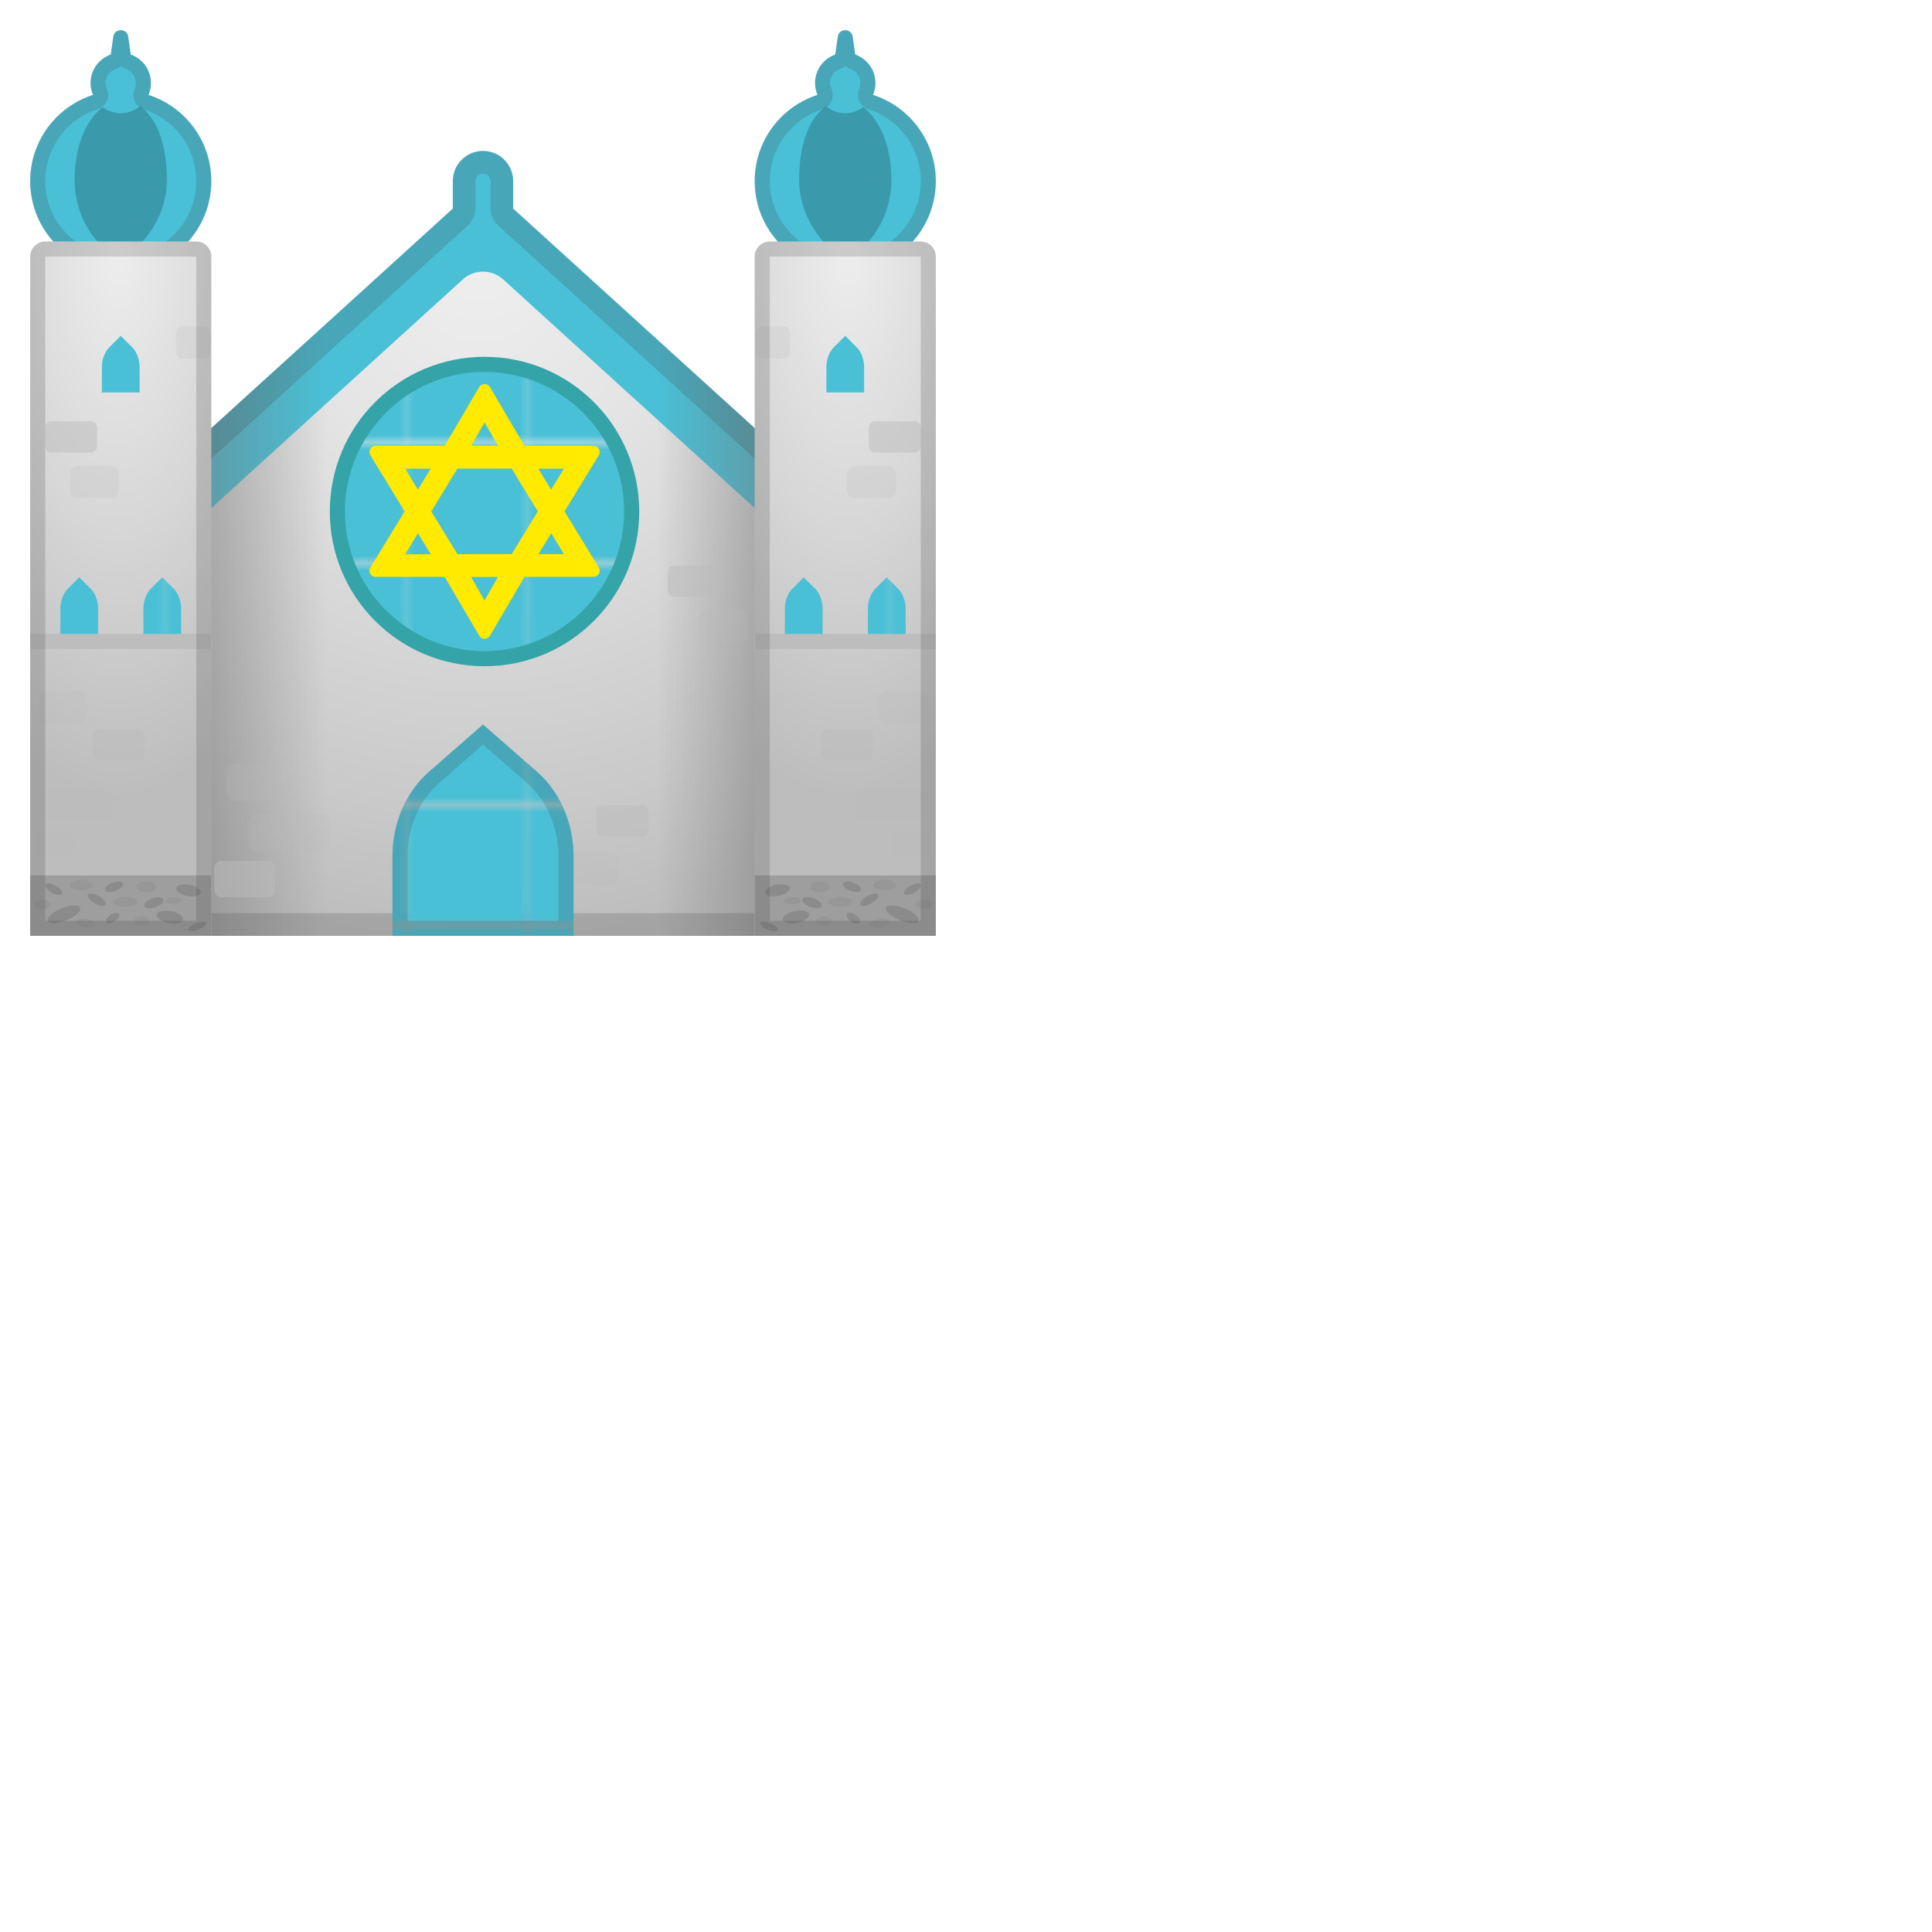 <svg xmlns="http://www.w3.org/2000/svg" xmlns:xlink="http://www.w3.org/1999/xlink" width="128" height="128" preserveAspectRatio="xMidYMid meet" viewBox="0 0 128 128" style="-ms-transform: scale(0.5); -webkit-transform: scale(0.5); transform: scale(0.5)"><pattern id="IconifyId-1790f3f2a8a-8db285-4781" width="15.83" height="15.5" overflow="visible" patternUnits="userSpaceOnUse" viewBox="0 -15.5 15.83 15.5"><path fill="none" d="M0-15.5h15.83V0H0z"/><path fill="#49C0D6" d="M0-15.5h15.83V0H0z"/></pattern><path d="M68 27.64V24c0-2.21-1.79-4-4-4s-4 1.79-4 4v3.64L20 64v60h88V64L68 27.64z" fill="#49C0D6"/><radialGradient id="IconifyId-1790f3f2a8a-8db285-4782" cx="63.5" cy="36" r="89.002" gradientUnits="userSpaceOnUse"><stop stop-color="#eee" offset="0"/><stop stop-color="#E4E4E4" offset=".299"/><stop stop-color="#C9C9C9" offset=".805"/><stop stop-color="#BDBDBD" offset="1"/></radialGradient><path d="M61.31 37.04L20 74.59V124h88V74.59L66.69 37.04a3.992 3.992 0 0 0-5.38 0z" fill="url(#IconifyId-1790f3f2a8a-8db285-4782)"/><linearGradient id="IconifyId-1790f3f2a8a-8db285-4783" x1="108" x2="87.071" y1="72" y2="72" gradientUnits="userSpaceOnUse"><stop stop-color="#757575" offset="0"/><stop stop-color="#757575" stop-opacity="0" offset="1"/></linearGradient><path d="M68 27.64V24c0-2.21-1.79-4-4-4v104h44V64L68 27.64z" fill="url(#IconifyId-1790f3f2a8a-8db285-4783)" opacity=".7"/><linearGradient id="IconifyId-1790f3f2a8a-8db285-4784" x1="20" x2="43.382" y1="72" y2="72" gradientUnits="userSpaceOnUse"><stop stop-color="#757575" offset="0"/><stop stop-color="#757575" stop-opacity="0" offset="1"/></linearGradient><path d="M60 24v3.64L20 64v60h44V20c-2.21 0-4 1.79-4 4z" fill="url(#IconifyId-1790f3f2a8a-8db285-4784)" opacity=".7"/><circle cx="16" cy="24" r="12" fill="#49C0D6"/><path d="M22.11 23.9c0 5.71-4.46 10.02-6.11 10.02c-2.11 0-6.11-4.31-6.11-10.02c0-7.27 3.76-10.65 6.11-10.65c3.13 0 6.11 3.43 6.11 10.65z" fill="#3A99AB"/><path d="M15.03 4.76L14 11.88h4l-1.03-7.12c-.25-1.01-1.69-1.01-1.94 0z" fill="#49C0D6"/><circle cx="16" cy="11" r="4" fill="#49C0D6"/><path d="M64 23c.55 0 1 .45 1 1v3.64c0 .85.36 1.65.98 2.22L105 65.33V121H23V65.32l39.02-35.47c.63-.57.98-1.37.98-2.22V24c0-.55.45-1 1-1m0-3c-2.21 0-4 1.79-4 4v3.64L20 64v60h88V64L68 27.64V24c0-2.21-1.79-4-4-4z" fill="#424242" opacity=".2"/><path d="M16 8.74c.19.17.41.3.66.39a1.99 1.99 0 0 1 1.18 2.66c-.22.52-.22 1.11.02 1.62c.23.51.67.9 1.21 1.08A9.958 9.958 0 0 1 26 24c0 5.51-4.49 10-10 10S6 29.51 6 24c0-4.36 2.79-8.18 6.94-9.52c.54-.17.98-.56 1.21-1.08c.23-.51.24-1.1.02-1.62c-.12-.24-.17-.51-.17-.78c0-.84.54-1.59 1.34-1.87c.25-.09.47-.22.66-.39M16 4a.98.98 0 0 0-.97.76l-.36 2.49A3.973 3.973 0 0 0 12 11c0 .56.12 1.09.33 1.58C7.5 14.13 4 18.65 4 24c0 6.63 5.37 12 12 12s12-5.37 12-12c0-5.35-3.5-9.87-8.33-11.42c.21-.49.33-1.02.33-1.58c0-1.74-1.12-3.21-2.67-3.76l-.36-2.49A.98.98 0 0 0 16 4z" fill="#424242" opacity=".2"/><circle cx="112" cy="24" r="12" fill="#49C0D6"/><path d="M105.89 23.9c0 5.71 4.46 10.02 6.11 10.02c2.11 0 6.11-4.31 6.11-10.02c0-7.27-3.76-10.65-6.11-10.65c-3.13 0-6.11 3.43-6.11 10.65z" fill="#3A99AB"/><path d="M112.97 4.76l1.03 7.12h-4l1.03-7.12c.25-1.01 1.69-1.01 1.94 0z" fill="#49C0D6"/><circle cx="112" cy="11" r="4" fill="#49C0D6"/><path d="M112 8.74c.19.17.41.3.66.39A2 2 0 0 1 114 11c0 .27-.05.54-.16.79c-.22.52-.22 1.11.02 1.62c.23.51.67.9 1.21 1.08a9.967 9.967 0 0 1 6.94 9.52c0 5.51-4.49 10-10 10s-10-4.49-10-10c0-4.36 2.79-8.18 6.94-9.52c.54-.17.98-.56 1.21-1.08c.23-.51.24-1.1.02-1.62c-.13-.25-.18-.52-.18-.79c0-.84.54-1.59 1.34-1.87c.25-.09.47-.22.66-.39M112 4a.98.98 0 0 0-.97.76l-.36 2.49A3.973 3.973 0 0 0 108 11c0 .56.12 1.09.33 1.58C103.5 14.13 100 18.65 100 24c0 6.63 5.37 12 12 12s12-5.37 12-12c0-5.35-3.5-9.87-8.33-11.42c.21-.48.33-1.02.33-1.58c0-1.74-1.12-3.21-2.67-3.76l-.36-2.49A.98.98 0 0 0 112 4z" fill="#424242" opacity=".2"/><radialGradient id="IconifyId-1790f3f2a8a-8db285-4785" cx="15.667" cy="32.167" r="73.667" gradientTransform="matrix(0 1 -.414 0 28.984 16.5)" gradientUnits="userSpaceOnUse"><stop stop-color="#eee" offset="0"/><stop stop-color="#D6D6D6" offset=".528"/><stop stop-color="#BDBDBD" offset="1"/></radialGradient><path d="M4 124h24V34c0-1.1-.9-2-2-2H6c-1.1 0-2 .9-2 2v90z" fill="url(#IconifyId-1790f3f2a8a-8db285-4785)"/><path fill="#9E9E9E" d="M4 116h24v8H4z"/><path fill="#BDBDBD" d="M4 84h24v2H4z"/><radialGradient id="IconifyId-1790f3f2a8a-8db285-4786" cx="111.67" cy="32.167" r="73.667" gradientTransform="matrix(0 1 .414 0 99.016 -79.5)" gradientUnits="userSpaceOnUse"><stop stop-color="#eee" offset="0"/><stop stop-color="#D6D6D6" offset=".528"/><stop stop-color="#BDBDBD" offset="1"/></radialGradient><path d="M124 124h-24V34c0-1.1.9-2 2-2h20c1.1 0 2 .9 2 2v90z" fill="url(#IconifyId-1790f3f2a8a-8db285-4786)"/><path fill="#9E9E9E" d="M124 124h-24v-8h24z"/><path fill="#BDBDBD" d="M124 86h-24v-2h24z"/><g fill="#424242"><ellipse transform="rotate(-19.986 15.112 117.502)" cx="15.11" cy="117.5" rx="1.26" ry=".59" opacity=".2"/><ellipse transform="rotate(-34.3 14.924 121.656)" cx="14.93" cy="121.66" rx="1.02" ry=".53" opacity=".2"/><ellipse cx="16.66" cy="119.51" rx="1.55" ry=".68" opacity=".08"/><ellipse cx="10.76" cy="117.27" rx="1.55" ry=".68" opacity=".08"/><ellipse cx="18.83" cy="122.04" rx="1.07" ry=".59" opacity=".08"/><ellipse cx="19.37" cy="117.53" rx="1.3" ry=".72" opacity=".08"/><ellipse cx="22.98" cy="119.34" rx="1.07" ry=".47" opacity=".08"/><ellipse transform="rotate(-82.623 11.362 122.318)" cx="11.36" cy="122.32" rx=".56" ry="1.28" opacity=".08"/><ellipse transform="rotate(-78.644 24.993 117.977)" cx="24.99" cy="117.97" rx=".76" ry="1.67" opacity=".2"/><ellipse transform="rotate(-60.246 7.113 117.813)" cx="7.11" cy="117.82" rx=".53" ry="1.25" opacity=".2"/><ellipse transform="rotate(-22.066 26.124 122.738)" cx="26.13" cy="122.75" rx="1.27" ry=".46" opacity=".2"/><ellipse transform="rotate(-19.986 20.406 119.622)" cx="20.4" cy="119.62" rx="1.34" ry=".62" opacity=".2"/><ellipse cx="5.58" cy="119.82" rx="1.13" ry=".62" opacity=".08"/><ellipse transform="rotate(-78.644 22.533 121.528)" cx="22.53" cy="121.52" rx=".81" ry="1.77" opacity=".2"/><ellipse transform="rotate(-60.246 12.827 119.223)" cx="12.83" cy="119.23" rx=".56" ry="1.33" opacity=".2"/><ellipse transform="rotate(-22.066 8.46 121.13)" cx="8.46" cy="121.15" rx="2.32" ry=".85" opacity=".2"/></g><path d="M18.39 100.72h-5.3c-.44 0-.79-.38-.79-.86v-2.4c0-.47.36-.86.79-.86h5.3c.44 0 .79.38.79.86v2.4c0 .48-.35.86-.79.86z" fill="#BDBDBD" opacity=".5"/><path d="M85.14 110.85h-5.3c-.44 0-.79-.38-.79-.86v-2.4c0-.47.36-.86.79-.86h5.3c.44 0 .79.38.79.86v2.4c0 .47-.35.86-.79.86z" fill="#BDBDBD" opacity=".5"/><path d="M9.21 113.44H5.12c-.34 0-.61-.31-.61-.69v-1.92c0-.38.27-.69.61-.69h4.09c.34 0 .61.31.61.69v1.92c0 .38-.27.69-.61.69z" fill="#BDBDBD" opacity=".5"/><path d="M13.77 108.88H6.76c-.58 0-1.05-.4-1.05-.9v-2.51c0-.5.47-.9 1.05-.9h7.01c.58 0 1.05.4 1.05.9v2.51c0 .5-.47.9-1.05.9z" fill="#BDBDBD" opacity=".2"/><path d="M80.89 117.25h-7.01c-.58 0-1.05-.4-1.05-.9v-2.51c0-.5.47-.9 1.05-.9h7.01c.58 0 1.05.4 1.05.9v2.51c0 .5-.47.9-1.05.9z" fill="#BDBDBD" opacity=".2"/><path d="M42.46 112.82h-8.21c-.68 0-1.23-.47-1.23-1.05v-2.94c0-.58.55-1.05 1.23-1.05h8.21c.68 0 1.23.47 1.23 1.05v2.94c0 .58-.55 1.05-1.23 1.05z" fill="#BDBDBD" opacity=".2"/><path d="M10.57 95.87H6.06c-.55 0-1-.53-1-1.19v-1.9c0-.66.45-1.19 1-1.19h4.51c.55 0 1 .53 1 1.19v1.9c0 .65-.45 1.19-1 1.19z" fill="#BDBDBD" opacity=".2"/><path d="M12.08 59.95h-5.3c-.44 0-.79-.38-.79-.86v-2.4c0-.47.36-.86.79-.86h5.3c.44 0 .79.38.79.86v2.4c.01.47-.35.86-.79.86z" fill="#BDBDBD" opacity=".5"/><path d="M14.79 66.01h-4.51c-.55 0-1-.53-1-1.19v-1.9c0-.66.45-1.19 1-1.19h4.51c.55 0 1 .53 1 1.19v1.9c0 .66-.45 1.19-1 1.19z" fill="#BDBDBD" opacity=".2"/><path d="M27.18 47.53h-3.16c-.39 0-.7-.53-.7-1.19v-1.9c0-.66.31-1.19.7-1.19h3.16c.39 0 .7.53.7 1.19v1.9c0 .66-.31 1.19-.7 1.19z" fill="#BDBDBD" opacity=".2"/><pattern id="IconifyId-1790f3f2a8a-8db285-4787" xlink:href="#IconifyId-1790f3f2a8a-8db285-4781" patternTransform="translate(6.375 -4.875)"/><path d="M12 78l-1.5-1.5L9 78c-.63.63-1 1.62-1 2.67V84h5v-3.33c0-1.05-.37-2.04-1-2.67z" fill="url(#IconifyId-1790f3f2a8a-8db285-4787)"/><pattern id="IconifyId-1790f3f2a8a-8db285-4788" xlink:href="#IconifyId-1790f3f2a8a-8db285-4781" patternTransform="translate(6.375 -4.875)"/><path d="M23 78l-1.5-1.5L20 78c-.63.63-1 1.62-1 2.67V84h5v-3.33c0-1.05-.37-2.04-1-2.67z" fill="url(#IconifyId-1790f3f2a8a-8db285-4788)"/><pattern id="IconifyId-1790f3f2a8a-8db285-4789" xlink:href="#IconifyId-1790f3f2a8a-8db285-4781" patternTransform="translate(6.375 -4.875)"/><path d="M17.5 46L16 44.5L14.5 46c-.63.63-1 1.62-1 2.67V52h5v-3.33c0-1.05-.37-2.04-1-2.67z" fill="url(#IconifyId-1790f3f2a8a-8db285-4789)"/><path d="M26 34v88H6V34h20m0-2H6c-1.1 0-2 .9-2 2v90h24V34c0-1.1-.9-2-2-2z" fill="#424242" opacity=".2"/><g fill="#424242"><ellipse transform="rotate(-70.014 112.885 117.5)" cx="112.89" cy="117.5" rx=".59" ry="1.26" opacity=".2"/><ellipse transform="rotate(-55.702 113.069 121.658)" cx="113.07" cy="121.66" rx=".53" ry="1.02" opacity=".2"/><ellipse cx="111.34" cy="119.51" rx="1.55" ry=".68" opacity=".08"/><ellipse cx="117.24" cy="117.27" rx="1.55" ry=".68" opacity=".08"/><ellipse cx="109.17" cy="122.04" rx="1.07" ry=".59" opacity=".08"/><ellipse cx="108.63" cy="117.53" rx="1.3" ry=".72" opacity=".08"/><ellipse cx="105.02" cy="119.34" rx="1.07" ry=".47" opacity=".08"/><ellipse transform="rotate(-7.387 116.64 122.353)" cx="116.64" cy="122.32" rx="1.28" ry=".56" opacity=".08"/><ellipse transform="rotate(-11.363 102.976 117.96)" cx="103.01" cy="117.97" rx="1.67" ry=".76" opacity=".2"/><ellipse transform="rotate(-29.754 120.875 117.807)" cx="120.89" cy="117.82" rx="1.25" ry=".53" opacity=".2"/><ellipse transform="rotate(-67.934 101.87 122.747)" cx="101.87" cy="122.75" rx=".46" ry="1.27" opacity=".2"/><ellipse transform="rotate(-70.014 107.59 119.62)" cx="107.6" cy="119.62" rx=".62" ry="1.34" opacity=".2"/><ellipse cx="122.42" cy="119.82" rx="1.13" ry=".62" opacity=".08"/><ellipse transform="rotate(-11.363 105.431 121.51)" cx="105.47" cy="121.52" rx="1.77" ry=".81" opacity=".2"/><ellipse transform="rotate(-29.754 115.16 119.216)" cx="115.17" cy="119.23" rx="1.33" ry=".56" opacity=".2"/><ellipse transform="rotate(-67.934 119.536 121.14)" cx="119.54" cy="121.15" rx=".85" ry="2.32" opacity=".2"/></g><path d="M109.61 100.72h5.3c.44 0 .79-.38.79-.86v-2.4c0-.47-.36-.86-.79-.86h-5.3c-.44 0-.79.38-.79.86v2.4c0 .48.35.86.79.86z" fill="#BDBDBD" opacity=".5"/><path d="M118.79 113.44h4.09c.34 0 .61-.31.61-.69v-1.92c0-.38-.27-.69-.61-.69h-4.09c-.34 0-.61.31-.61.69v1.92c0 .38.27.69.61.69z" fill="#BDBDBD" opacity=".5"/><path d="M114.23 108.88h7.01c.58 0 1.05-.4 1.05-.9v-2.51c0-.5-.47-.9-1.05-.9h-7.01c-.58 0-1.05.4-1.05.9v2.51c0 .5.47.9 1.05.9z" fill="#BDBDBD" opacity=".2"/><path d="M117.43 95.87h4.51c.55 0 1-.53 1-1.19v-1.9c0-.66-.45-1.19-1-1.19h-4.51c-.55 0-1 .53-1 1.19v1.9c0 .65.45 1.19 1 1.19z" fill="#BDBDBD" opacity=".2"/><path d="M29.31 118.88h6.21c.51 0 .93-.45.93-1v-2.81c0-.55-.42-1-.93-1h-6.21c-.51 0-.93.45-.93 1v2.81c0 .55.41 1 .93 1z" fill="#BDBDBD" opacity=".5"/><path d="M31.22 106.15h5.28c.65 0 1.17-.62 1.17-1.39v-2.22c0-.77-.52-1.39-1.17-1.39h-5.28c-.65 0-1.17.62-1.17 1.39v2.22c-.01.77.52 1.39 1.17 1.39z" fill="#BDBDBD" opacity=".2"/><path d="M115.92 59.95h5.3c.44 0 .79-.38.79-.86v-2.4c0-.47-.36-.86-.79-.86h-5.3c-.44 0-.79.38-.79.86v2.4c-.01.47.35.86.79.86z" fill="#BDBDBD" opacity=".5"/><path d="M113.21 66.01h4.51c.55 0 1-.53 1-1.19v-1.9c0-.66-.45-1.19-1-1.19h-4.51c-.55 0-1 .53-1 1.19v1.9c0 .66.45 1.19 1 1.19z" fill="#BDBDBD" opacity=".2"/><path d="M89.29 79.07h5.3c.44 0 .79-.38.79-.86v-2.4c0-.47-.36-.86-.79-.86h-5.3c-.44 0-.79.38-.79.86v2.4c0 .48.35.86.79.86z" fill="#BDBDBD" opacity=".5"/><path d="M93.58 85.01h4.51c.55 0 1-.53 1-1.19v-1.9c0-.66-.45-1.19-1-1.19h-4.51c-.55 0-1 .53-1 1.19v1.9c0 .66.45 1.19 1 1.19z" fill="#BDBDBD" opacity=".2"/><path d="M100.82 47.53h3.16c.39 0 .7-.53.7-1.19v-1.9c0-.66-.31-1.19-.7-1.19h-3.16c-.39 0-.7.53-.7 1.19v1.9c0 .66.31 1.19.7 1.19z" fill="#BDBDBD" opacity=".2"/><pattern id="IconifyId-1790f3f2a8a-8db285-4790" xlink:href="#IconifyId-1790f3f2a8a-8db285-4781" patternTransform="translate(6.375 -4.875)"/><path d="M116 78l1.5-1.5L119 78c.63.63 1 1.62 1 2.67V84h-5v-3.33c0-1.05.37-2.04 1-2.67z" fill="url(#IconifyId-1790f3f2a8a-8db285-4790)"/><pattern id="IconifyId-1790f3f2a8a-8db285-4791" xlink:href="#IconifyId-1790f3f2a8a-8db285-4781" patternTransform="translate(6.375 -4.875)"/><path d="M105 78l1.5-1.5L108 78c.63.63 1 1.62 1 2.67V84h-5v-3.33c0-1.05.37-2.04 1-2.67z" fill="url(#IconifyId-1790f3f2a8a-8db285-4791)"/><pattern id="IconifyId-1790f3f2a8a-8db285-4792" xlink:href="#IconifyId-1790f3f2a8a-8db285-4781" patternTransform="translate(6.375 -4.875)"/><path d="M110.5 46l1.5-1.5l1.5 1.5c.63.63 1 1.62 1 2.67V52h-5v-3.33c0-1.05.37-2.04 1-2.67z" fill="url(#IconifyId-1790f3f2a8a-8db285-4792)"/><path d="M122 34v88h-20V34h20m0-2h-20c-1.1 0-2 .9-2 2v90h24V34c0-1.1-.9-2-2-2z" fill="#424242" opacity=".2"/><pattern id="IconifyId-1790f3f2a8a-8db285-4793" xlink:href="#IconifyId-1790f3f2a8a-8db285-4781" patternTransform="translate(6.375 -4.875)"/><path fill="url(#IconifyId-1790f3f2a8a-8db285-4793)" d="M-18.96 27.46v15.5"/><pattern id="IconifyId-1790f3f2a8a-8db285-4794" xlink:href="#IconifyId-1790f3f2a8a-8db285-4781" patternTransform="translate(6.375 -4.875)"/><path d="M64.2 87.28c-10.75 0-19.5-8.75-19.5-19.5s8.75-19.5 19.5-19.5s19.5 8.75 19.5 19.5s-8.74 19.5-19.5 19.5z" fill="url(#IconifyId-1790f3f2a8a-8db285-4794)"/><path d="M64.2 49.28c10.2 0 18.5 8.3 18.5 18.5s-8.3 18.5-18.5 18.5s-18.5-8.3-18.5-18.5s8.3-18.5 18.5-18.5m0-2c-11.32 0-20.5 9.18-20.5 20.5s9.18 20.5 20.5 20.5s20.5-9.18 20.5-20.5s-9.17-20.5-20.5-20.5z" fill="#34A4A8"/><path d="M74.8 67.76l4.54-7.43c.15-.25.16-.57.02-.83a.828.828 0 0 0-.72-.42H69.5l-4.59-7.81c-.3-.5-1.1-.5-1.41.01l-4.58 7.8h-9.14c-.3 0-.57.16-.72.42s-.14.58.02.83l4.54 7.43l-4.54 7.43c-.16.26-.16.57-.02.83c.15.26.42.42.72.42h9.14l4.59 7.81c.15.25.41.39.7.39s.55-.15.71-.4l4.58-7.8h9.14c.3 0 .57-.16.72-.42s.14-.58-.02-.83l-4.54-7.43zm-8.82 8.69l-1.78 3.12l-1.78-3.12h3.56zm-3.55-17.37l1.78-3.12l1.78 3.12h-3.56zm12.3 14.35h-3.39l1.7-2.78l1.69 2.78zm-3.4-11.33h3.39l-1.7 2.78l-1.69-2.78zm-.07 5.66l-3.46 5.67h-7.19l-3.46-5.67l3.46-5.67h7.19l3.46 5.67zm-15.88 2.9l1.7 2.78h-3.39l1.69-2.78zm-1.7-8.56h3.39l-1.7 2.78l-1.69-2.78z" fill="#FFEA00"/><pattern id="IconifyId-1790f3f2a8a-8db285-4795" xlink:href="#IconifyId-1790f3f2a8a-8db285-4781" patternTransform="translate(6.375 -4.875)"/><path d="M71.2 102.3L64 96l-7.2 6.3c-3.02 2.64-4.8 6.79-4.8 11.2V124h24v-10.5c0-4.41-1.78-8.56-4.8-11.2z" fill="url(#IconifyId-1790f3f2a8a-8db285-4795)"/><path d="M64 98.66l5.88 5.15c2.58 2.26 4.12 5.88 4.12 9.69v8.5H54v-8.5c0-3.81 1.54-7.44 4.12-9.69L64 98.66M64 96l-7.2 6.3c-3.02 2.64-4.8 6.79-4.8 11.2V124h24v-10.5c0-4.41-1.78-8.56-4.8-11.2L64 96z" fill="#424242" opacity=".2"/><rect x="0" y="0" width="128" height="128" fill="rgba(0, 0, 0, 0)" /></svg>